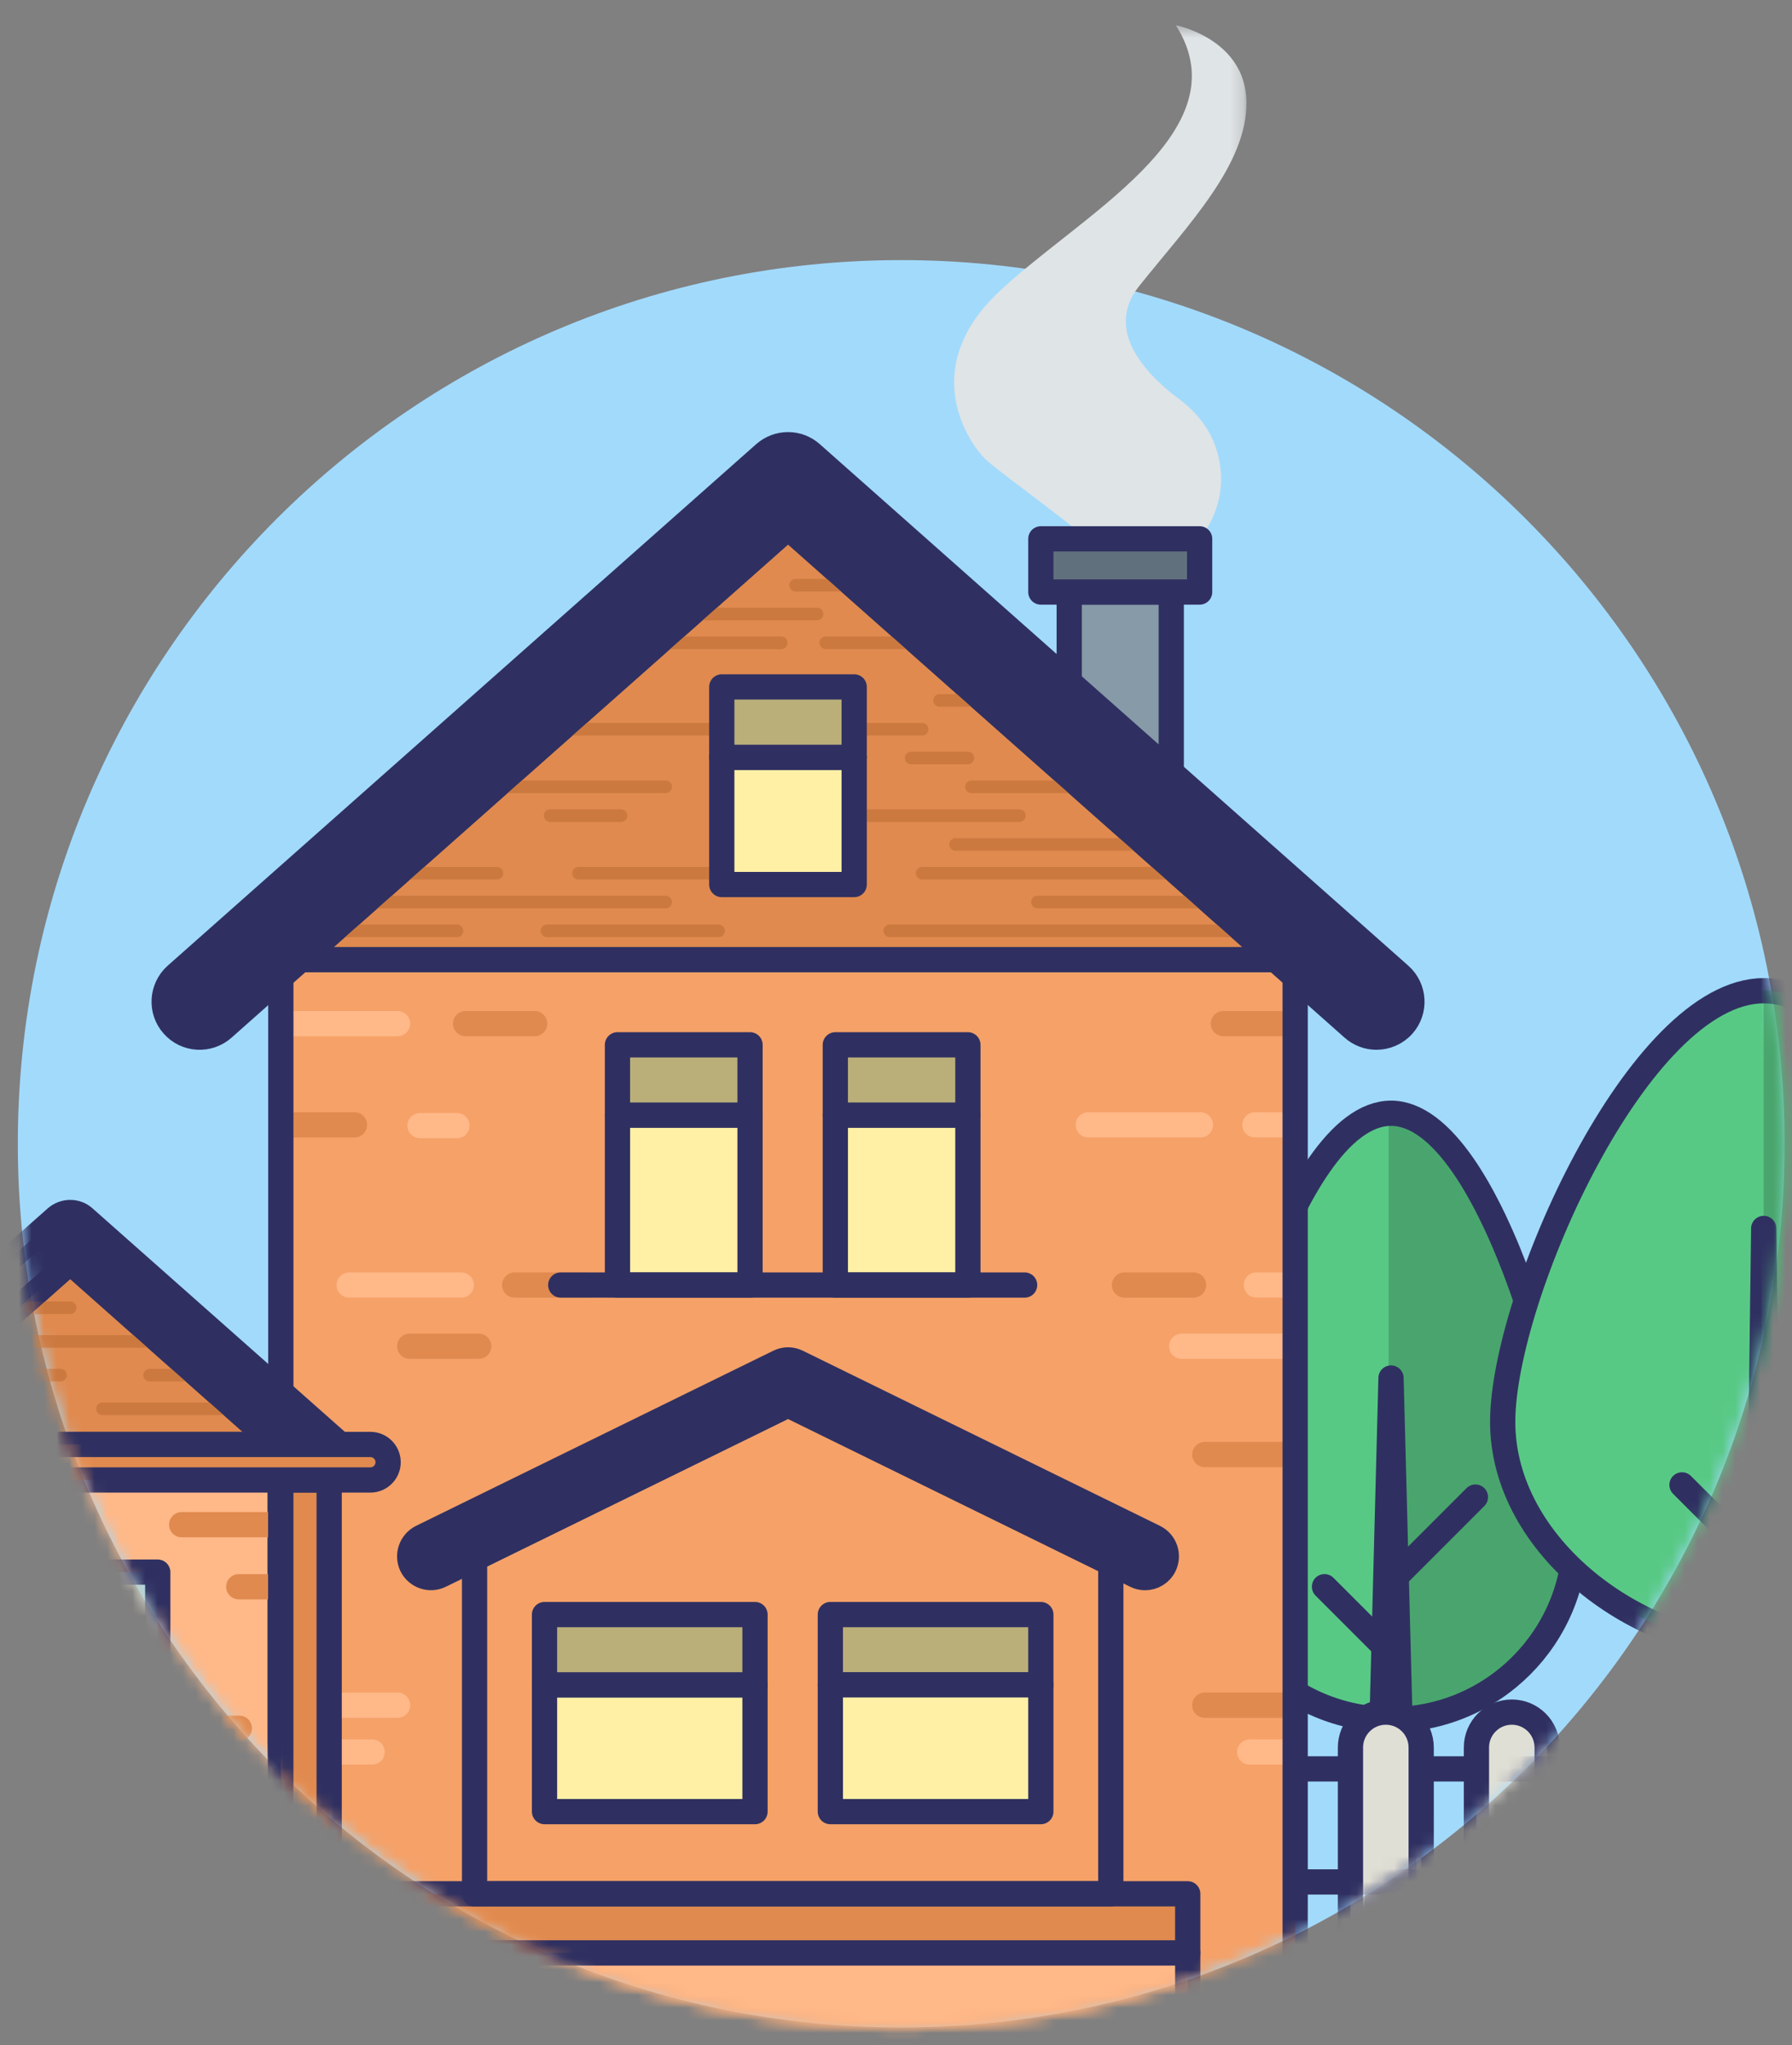 <?xml version="1.0" encoding="UTF-8"?>
<svg width="142px" height="162px" viewBox="0 0 142 162" version="1.1" xmlns="http://www.w3.org/2000/svg" xmlns:xlink="http://www.w3.org/1999/xlink">
    <rect x="0" y="0" width="142" height="162" fill="#808080" stroke="none"/>
    <!-- Generator: Sketch 52.6 (67491) - http://www.bohemiancoding.com/sketch -->
    <title>Custom Preset</title>
    <desc>Created with Sketch.</desc>
    <defs>
        <path d="M0.412,70.076 C0.412,108.736 31.751,140.076 70.412,140.076 C109.072,140.076 140.412,108.736 140.412,70.076 C140.412,31.416 109.072,0.076 70.412,0.076 C31.751,0.076 0.412,31.416 0.412,70.076" id="path-1"></path>
        <path d="M0.631,34.095 C0.631,42.156 7.166,48.69 15.226,48.69 C23.287,48.69 29.822,42.156 29.822,34.095 C29.822,26.034 23.287,0.657 15.226,0.657 C7.166,0.657 0.631,26.034 0.631,34.095 Z" id="path-3"></path>
        <path d="M0.412,70.076 C0.412,108.736 31.751,140.076 70.412,140.076 C109.072,140.076 140.412,108.736 140.412,70.076 C140.412,31.416 109.072,0.076 70.412,0.076 C31.751,0.076 0.412,31.416 0.412,70.076 Z" id="path-5"></path>
        <path d="M0.412,70.076 C0.412,108.736 31.751,140.076 70.412,140.076 C109.072,140.076 140.412,108.736 140.412,70.076 C140.412,31.416 109.072,0.076 70.412,0.076 C31.751,0.076 0.412,31.416 0.412,70.076" id="path-7"></path>
        <path d="M0.412,70.076 C0.412,108.736 31.751,140.076 70.412,140.076 C109.072,140.076 140.412,108.736 140.412,70.076 C140.412,31.416 109.072,0.076 70.412,0.076 C31.751,0.076 0.412,31.416 0.412,70.076" id="path-9"></path>
        <path d="M0.412,70.076 C0.412,108.736 31.751,140.076 70.412,140.076 C109.072,140.076 140.412,108.736 140.412,70.076 C140.412,31.416 109.072,0.076 70.412,0.076 C31.751,0.076 0.412,31.416 0.412,70.076" id="path-11"></path>
        <path d="M0.412,70.076 C0.412,108.736 31.751,140.076 70.412,140.076 C109.072,140.076 140.412,108.736 140.412,70.076 C140.412,31.416 109.072,0.076 70.412,0.076 C31.751,0.076 0.412,31.416 0.412,70.076" id="path-13"></path>
        <path d="M0.075,35.104 C0.075,41.847 5.081,47.72 11.401,50.779 C18.371,39.897 22.412,26.957 22.412,13.076 C22.412,8.951 22.056,4.912 21.371,0.983 C21.166,0.963 20.962,0.953 20.758,0.953 C10.86,0.953 0.075,25.207 0.075,35.104 Z" id="path-15"></path>
        <path d="M0.412,70.076 C0.412,108.736 31.751,140.076 70.412,140.076 C109.072,140.076 140.412,108.736 140.412,70.076 C140.412,31.416 109.072,0.076 70.412,0.076 C31.751,0.076 0.412,31.416 0.412,70.076 Z" id="path-17"></path>
        <path d="M0.412,70.076 C0.412,108.736 31.751,140.076 70.412,140.076 C109.072,140.076 140.412,108.736 140.412,70.076 C140.412,31.416 109.072,0.076 70.412,0.076 C31.751,0.076 0.412,31.416 0.412,70.076" id="path-19"></path>
        <path d="M0.412,70.076 C0.412,108.736 31.751,140.076 70.412,140.076 C109.072,140.076 140.412,108.736 140.412,70.076 C140.412,31.416 109.072,0.076 70.412,0.076 C31.751,0.076 0.412,31.416 0.412,70.076" id="path-21"></path>
        <path d="M0.412,70.076 C0.412,108.736 31.751,140.076 70.412,140.076 C109.072,140.076 140.412,108.736 140.412,70.076 C140.412,31.416 109.072,0.076 70.412,0.076 C31.751,0.076 0.412,31.416 0.412,70.076" id="path-23"></path>
        <path d="M0.412,70.076 C0.412,108.736 31.751,140.076 70.412,140.076 C109.072,140.076 140.412,108.736 140.412,70.076 C140.412,31.416 109.072,0.076 70.412,0.076 C31.751,0.076 0.412,31.416 0.412,70.076" id="path-25"></path>
        <path d="M0.412,70.076 C0.412,108.736 31.751,140.076 70.412,140.076 C109.072,140.076 140.412,108.736 140.412,70.076 C140.412,31.416 109.072,0.076 70.412,0.076 C31.751,0.076 0.412,31.416 0.412,70.076" id="path-27"></path>
        <path d="M0.412,70.076 C0.412,108.736 31.751,140.076 70.412,140.076 C109.072,140.076 140.412,108.736 140.412,70.076 C140.412,31.416 109.072,0.076 70.412,0.076 C31.751,0.076 0.412,31.416 0.412,70.076" id="path-29"></path>
        <path d="M0.412,70.076 C0.412,108.736 31.751,140.076 70.412,140.076 C109.072,140.076 140.412,108.736 140.412,70.076 C140.412,31.416 109.072,0.076 70.412,0.076 C31.751,0.076 0.412,31.416 0.412,70.076" id="path-31"></path>
        <path d="M0.412,70.076 C0.412,108.736 31.751,140.076 70.412,140.076 C109.072,140.076 140.412,108.736 140.412,70.076 C140.412,31.416 109.072,0.076 70.412,0.076 C31.751,0.076 0.412,31.416 0.412,70.076" id="path-33"></path>
        <path d="M0.412,70.076 C0.412,108.736 31.751,140.076 70.412,140.076 C109.072,140.076 140.412,108.736 140.412,70.076 C140.412,31.416 109.072,0.076 70.412,0.076 C31.751,0.076 0.412,31.416 0.412,70.076 Z" id="path-35"></path>
        <path d="M0.412,70.076 C0.412,108.736 31.751,140.076 70.412,140.076 C109.072,140.076 140.412,108.736 140.412,70.076 C140.412,31.416 109.072,0.076 70.412,0.076 C31.751,0.076 0.412,31.416 0.412,70.076" id="path-37"></path>
        <path d="M0.412,70.076 C0.412,108.736 31.751,140.076 70.412,140.076 C109.072,140.076 140.412,108.736 140.412,70.076 C140.412,31.416 109.072,0.076 70.412,0.076 C31.751,0.076 0.412,31.416 0.412,70.076 Z" id="path-39"></path>
        <path d="M0.412,70.076 C0.412,108.736 31.751,140.076 70.412,140.076 C109.072,140.076 140.412,108.736 140.412,70.076 C140.412,31.416 109.072,0.076 70.412,0.076 C31.751,0.076 0.412,31.416 0.412,70.076" id="path-41"></path>
        <path d="M0.412,70.076 C0.412,108.736 31.751,140.076 70.412,140.076 C109.072,140.076 140.412,108.736 140.412,70.076 C140.412,31.416 109.072,0.076 70.412,0.076 C31.751,0.076 0.412,31.416 0.412,70.076 Z" id="path-43"></path>
        <path d="M0.412,70.076 C0.412,108.736 31.751,140.076 70.412,140.076 C109.072,140.076 140.412,108.736 140.412,70.076 C140.412,31.416 109.072,0.076 70.412,0.076 C31.751,0.076 0.412,31.416 0.412,70.076" id="path-45"></path>
        <path d="M0.412,70.076 C0.412,108.736 31.751,140.076 70.412,140.076 C109.072,140.076 140.412,108.736 140.412,70.076 C140.412,31.416 109.072,0.076 70.412,0.076 C31.751,0.076 0.412,31.416 0.412,70.076 Z" id="path-47"></path>
        <path d="M0.412,70.076 C0.412,108.736 31.751,140.076 70.412,140.076 C109.072,140.076 140.412,108.736 140.412,70.076 C140.412,31.416 109.072,0.076 70.412,0.076 C31.751,0.076 0.412,31.416 0.412,70.076 Z" id="path-49"></path>
        <path d="M0.253,0.489 L0.253,64.91 C12.893,77.379 30.254,85.076 49.412,85.076 C60.63,85.076 71.233,82.436 80.631,77.746 L80.631,0.489" id="path-51"></path>
        <path d="M0.253,0.489 L0.253,64.91 C12.893,77.379 30.254,85.076 49.412,85.076 C60.63,85.076 71.233,82.436 80.631,77.746 L80.631,0.489" id="path-53"></path>
        <path d="M0.253,0.489 L0.253,64.91 C12.893,77.379 30.254,85.076 49.412,85.076 C60.63,85.076 71.233,82.436 80.631,77.746 L80.631,0.489" id="path-55"></path>
        <path d="M0.253,0.489 L0.253,64.91 C12.893,77.379 30.254,85.076 49.412,85.076 C60.63,85.076 71.233,82.436 80.631,77.746 L80.631,0.489" id="path-57"></path>
        <path d="M0.253,0.489 L0.253,64.91 C12.893,77.379 30.254,85.076 49.412,85.076 C60.63,85.076 71.233,82.436 80.631,77.746 L80.631,0.489" id="path-59"></path>
        <path d="M0.253,0.489 L0.253,64.91 C12.893,77.379 30.254,85.076 49.412,85.076 C60.63,85.076 71.233,82.436 80.631,77.746 L80.631,0.489" id="path-61"></path>
        <path d="M0.253,0.489 L0.253,64.91 C12.893,77.379 30.254,85.076 49.412,85.076 C60.63,85.076 71.233,82.436 80.631,77.746 L80.631,0.489" id="path-63"></path>
        <path d="M0.253,0.489 L0.253,64.91 C12.893,77.379 30.254,85.076 49.412,85.076 C60.63,85.076 71.233,82.436 80.631,77.746 L80.631,0.489" id="path-65"></path>
        <path d="M0.253,0.489 L0.253,64.91 C12.893,77.379 30.254,85.076 49.412,85.076 C60.63,85.076 71.233,82.436 80.631,77.746 L80.631,0.489" id="path-67"></path>
        <path d="M0.253,0.489 L0.253,64.91 C12.893,77.379 30.254,85.076 49.412,85.076 C60.63,85.076 71.233,82.436 80.631,77.746 L80.631,0.489" id="path-69"></path>
        <path d="M0.253,0.489 L0.253,64.91 C12.893,77.379 30.254,85.076 49.412,85.076 C60.63,85.076 71.233,82.436 80.631,77.746 L80.631,0.489" id="path-71"></path>
        <path d="M0.253,0.489 L0.253,64.91 C12.893,77.379 30.254,85.076 49.412,85.076 C60.63,85.076 71.233,82.436 80.631,77.746 L80.631,0.489" id="path-73"></path>
        <path d="M0.253,0.489 L0.253,64.91 C12.893,77.379 30.254,85.076 49.412,85.076 C60.63,85.076 71.233,82.436 80.631,77.746 L80.631,0.489" id="path-75"></path>
        <path d="M0.253,0.489 L0.253,64.91 C12.893,77.379 30.254,85.076 49.412,85.076 C60.63,85.076 71.233,82.436 80.631,77.746 L80.631,0.489" id="path-77"></path>
        <path d="M0.253,0.489 L0.253,64.91 C12.893,77.379 30.254,85.076 49.412,85.076 C60.63,85.076 71.233,82.436 80.631,77.746 L80.631,0.489" id="path-79"></path>
        <path d="M0.253,0.489 L0.253,64.91 C12.893,77.379 30.254,85.076 49.412,85.076 C60.63,85.076 71.233,82.436 80.631,77.746 L80.631,0.489" id="path-81"></path>
        <path d="M0.253,0.489 L0.253,64.91 C12.893,77.379 30.254,85.076 49.412,85.076 C60.63,85.076 71.233,82.436 80.631,77.746 L80.631,0.489" id="path-83"></path>
        <path d="M0.253,0.489 L0.253,64.91 C12.893,77.379 30.254,85.076 49.412,85.076 C60.63,85.076 71.233,82.436 80.631,77.746 L80.631,0.489" id="path-85"></path>
        <path d="M0.412,70.076 C0.412,108.736 31.751,140.076 70.412,140.076 C109.072,140.076 140.412,108.736 140.412,70.076 C140.412,31.416 109.072,0.076 70.412,0.076 C31.751,0.076 0.412,31.416 0.412,70.076 Z" id="path-87"></path>
        <polygon id="path-89" points="0.447 0.472 22.77 0.472 22.77 25.172 0.447 25.172"></polygon>
    </defs>
    <g id="Custom-Preset" stroke="none" stroke-width="1" fill="none" fill-rule="evenodd">
        <g id="Group-18" transform="translate(1, 1)">
            <g id="Page-1">
                <path d="M140.412,89.604 C140.412,128.264 109.072,159.604 70.412,159.604 C31.752,159.604 0.412,128.264 0.412,89.604 C0.412,50.944 31.752,19.604 70.412,19.604 C109.072,19.604 140.412,50.944 140.412,89.604" id="Fill-1" fill="#A2DAFC"></path>
                <g id="Group-5" transform="translate(0, 19.528)">
                    <mask id="mask-2" fill="white">
                        <use xlink:href="#path-1"></use>
                    </mask>
                    <g id="Clip-4"></g>
                    <path d="M123.822,101.095 C123.822,109.156 117.287,115.691 109.226,115.691 C101.166,115.691 94.631,109.156 94.631,101.095 C94.631,93.034 101.166,67.658 109.226,67.658 C117.287,67.658 123.822,93.034 123.822,101.095" id="Fill-3" fill="#58C985" mask="url(#mask-2)"></path>
                </g>
                <g id="Group-8" transform="translate(94, 86.528)">
                    <mask id="mask-4" fill="white">
                        <use xlink:href="#path-3"></use>
                    </mask>
                    <g id="Clip-7"></g>
                    <polygon id="Fill-6" fill="#49A56D" mask="url(#mask-4)" points="15.038 52.858 37.324 52.858 37.324 -3.511 15.038 -3.511"></polygon>
                </g>
                <g id="Group-24" transform="translate(0, 19.528)">
                    <g id="Group-11">
                        <mask id="mask-6" fill="white">
                            <use xlink:href="#path-5"></use>
                        </mask>
                        <g id="Clip-10"></g>
                        <path d="M123.822,101.095 C123.822,109.156 117.287,115.691 109.226,115.691 C101.166,115.691 94.631,109.156 94.631,101.095 C94.631,93.034 101.166,67.658 109.226,67.658 C117.287,67.658 123.822,93.034 123.822,101.095 Z" id="Stroke-9" stroke="#2F3061" stroke-width="2" stroke-linecap="round" stroke-linejoin="round" mask="url(#mask-6)"></path>
                    </g>
                    <g id="Group-14">
                        <mask id="mask-8" fill="white">
                            <use xlink:href="#path-7"></use>
                        </mask>
                        <g id="Clip-13"></g>
                        <path d="M109.226,110.434 L103.954,105.161" id="Stroke-12" stroke="#2F3061" stroke-width="2" stroke-linecap="round" stroke-linejoin="round" mask="url(#mask-8)"></path>
                    </g>
                    <g id="Group-17">
                        <mask id="mask-10" fill="white">
                            <use xlink:href="#path-9"></use>
                        </mask>
                        <g id="Clip-16"></g>
                        <path d="M109.226,104.751 L115.914,98.063" id="Stroke-15" stroke="#2F3061" stroke-width="2" stroke-linecap="round" stroke-linejoin="round" mask="url(#mask-10)"></path>
                    </g>
                    <g id="Group-20">
                        <mask id="mask-12" fill="white">
                            <use xlink:href="#path-11"></use>
                        </mask>
                        <g id="Clip-19"></g>
                        <path d="M110.226,88.606 L111.582,140.425 C111.617,141.726 110.589,142.808 109.288,142.842 C107.987,142.877 106.905,141.849 106.871,140.548 C106.87,140.51 106.87,140.463 106.871,140.425 L108.226,88.606 C108.241,88.054 108.701,87.618 109.252,87.632 C109.787,87.646 110.211,88.079 110.226,88.606" id="Fill-18" fill="#2F3061" mask="url(#mask-12)"></path>
                    </g>
                    <g id="Group-23">
                        <mask id="mask-14" fill="white">
                            <use xlink:href="#path-13"></use>
                        </mask>
                        <g id="Clip-22"></g>
                        <path d="M159.441,92.104 C159.441,102.001 148.656,110.025 138.757,110.025 C128.86,110.025 118.075,102.001 118.075,92.104 C118.075,82.207 128.86,57.953 138.757,57.953 C148.656,57.953 159.441,82.207 159.441,92.104" id="Fill-21" fill="#58C985" mask="url(#mask-14)"></path>
                    </g>
                </g>
                <g id="Group-27" transform="translate(118, 76.528)">
                    <mask id="mask-16" fill="white">
                        <use xlink:href="#path-15"></use>
                    </mask>
                    <g id="Clip-26"></g>
                    <polygon id="Fill-25" fill="#49A56D" mask="url(#mask-16)" points="20.758 59.032 48.121 59.032 48.121 -10.18 20.758 -10.18"></polygon>
                </g>
                <g id="Group-84" transform="translate(0, 19.528)">
                    <g id="Group-30">
                        <mask id="mask-18" fill="white">
                            <use xlink:href="#path-17"></use>
                        </mask>
                        <g id="Clip-29"></g>
                        <path d="M159.441,92.104 C159.441,102.001 148.656,110.025 138.757,110.025 C128.86,110.025 118.075,102.001 118.075,92.104 C118.075,82.207 128.86,57.953 138.757,57.953 C148.656,57.953 159.441,82.207 159.441,92.104 Z" id="Stroke-28" stroke="#2F3061" stroke-width="2" stroke-linecap="round" stroke-linejoin="round" mask="url(#mask-18)"></path>
                    </g>
                    <g id="Group-33">
                        <mask id="mask-20" fill="white">
                            <use xlink:href="#path-19"></use>
                        </mask>
                        <g id="Clip-32"></g>
                        <path d="M138.758,103.571 L132.284,97.097" id="Stroke-31" stroke="#2F3061" stroke-width="2" stroke-linecap="round" stroke-linejoin="round" mask="url(#mask-20)"></path>
                    </g>
                    <g id="Group-36">
                        <mask id="mask-22" fill="white">
                            <use xlink:href="#path-21"></use>
                        </mask>
                        <g id="Clip-35"></g>
                        <path d="M138.758,96.594 L146.971,88.381" id="Stroke-34" stroke="#2F3061" stroke-width="2" stroke-linecap="round" stroke-linejoin="round" mask="url(#mask-22)"></path>
                    </g>
                    <g id="Group-39">
                        <mask id="mask-24" fill="white">
                            <use xlink:href="#path-23"></use>
                        </mask>
                        <g id="Clip-38"></g>
                        <path d="M139.759,76.77 L140.602,140.395 C140.615,141.415 139.801,142.25 138.783,142.263 C137.765,142.278 136.929,141.463 136.915,140.445 L136.915,140.395 L137.759,76.77 C137.766,76.219 138.22,75.776 138.772,75.784 C139.315,75.791 139.751,76.231 139.759,76.77" id="Fill-37" fill="#2F3061" mask="url(#mask-24)"></path>
                    </g>
                    <g id="Group-42">
                        <mask id="mask-26" fill="white">
                            <use xlink:href="#path-25"></use>
                        </mask>
                        <g id="Clip-41"></g>
                        <path d="M86.314,27.736 C86.314,27.736 88.445,26.049 87.203,24.184 C85.96,22.32 78.501,17.185 77.079,15.837 C75.952,14.768 71.662,8.911 77.967,2.784 C84.272,-3.343 97.592,-10.003 92.174,-18.528 C92.174,-18.528 97.68,-17.462 97.769,-12.49 C97.858,-7.517 93.151,-2.722 89.245,2.162 C86.309,5.831 90.29,9.5 92.453,11.099 C93.818,12.108 94.901,13.482 95.403,15.105 C96.394,18.315 95.916,23.407 86.314,27.736" id="Fill-40" fill="#DFE4E6" mask="url(#mask-26)"></path>
                    </g>
                    <g id="Group-45">
                        <mask id="mask-28" fill="white">
                            <use xlink:href="#path-27"></use>
                        </mask>
                        <g id="Clip-44"></g>
                        <path d="M101.635,119.594 L161.523,119.594" id="Stroke-43" stroke="#2F3061" stroke-width="2" stroke-linecap="round" stroke-linejoin="round" mask="url(#mask-28)"></path>
                    </g>
                    <g id="Group-48">
                        <mask id="mask-30" fill="white">
                            <use xlink:href="#path-29"></use>
                        </mask>
                        <g id="Clip-47"></g>
                        <path d="M101.635,128.548 L161.523,128.548" id="Stroke-46" stroke="#2F3061" stroke-width="2" stroke-linecap="round" stroke-linejoin="round" mask="url(#mask-30)"></path>
                    </g>
                    <g id="Group-51">
                        <mask id="mask-32" fill="white">
                            <use xlink:href="#path-31"></use>
                        </mask>
                        <g id="Clip-50"></g>
                        <path d="M101.635,137.501 L161.523,137.501" id="Stroke-49" stroke="#2F3061" stroke-width="2" stroke-linecap="round" stroke-linejoin="round" mask="url(#mask-32)"></path>
                    </g>
                    <g id="Group-54">
                        <mask id="mask-34" fill="white">
                            <use xlink:href="#path-33"></use>
                        </mask>
                        <g id="Clip-53"></g>
                        <path d="M108.814,115.096 C107.266,115.096 106.012,116.35 106.012,117.898 L106.012,142 L111.616,142 L111.616,117.898 C111.616,116.35 110.362,115.096 108.814,115.096" id="Fill-52" fill="#E0DFD5" mask="url(#mask-34)"></path>
                    </g>
                    <g id="Group-57">
                        <mask id="mask-36" fill="white">
                            <use xlink:href="#path-35"></use>
                        </mask>
                        <g id="Clip-56"></g>
                        <path d="M108.814,115.096 C107.266,115.096 106.012,116.35 106.012,117.898 L106.012,142 L111.616,142 L111.616,117.898 C111.616,116.35 110.362,115.096 108.814,115.096 Z" id="Stroke-55" stroke="#2F3061" stroke-width="2" stroke-linecap="round" stroke-linejoin="round" mask="url(#mask-36)"></path>
                    </g>
                    <g id="Group-60">
                        <mask id="mask-38" fill="white">
                            <use xlink:href="#path-37"></use>
                        </mask>
                        <g id="Clip-59"></g>
                        <path d="M118.796,115.096 C117.248,115.096 115.994,116.35 115.994,117.898 L115.994,142 L121.598,142 L121.598,117.898 C121.598,116.35 120.343,115.096 118.796,115.096" id="Fill-58" fill="#E0DFD5" mask="url(#mask-38)"></path>
                    </g>
                    <g id="Group-63">
                        <mask id="mask-40" fill="white">
                            <use xlink:href="#path-39"></use>
                        </mask>
                        <g id="Clip-62"></g>
                        <path d="M118.796,115.096 C117.248,115.096 115.994,116.35 115.994,117.898 L115.994,142 L121.598,142 L121.598,117.898 C121.598,116.35 120.343,115.096 118.796,115.096 Z" id="Stroke-61" stroke="#2F3061" stroke-width="2" stroke-linecap="round" stroke-linejoin="round" mask="url(#mask-40)"></path>
                    </g>
                    <g id="Group-66">
                        <mask id="mask-42" fill="white">
                            <use xlink:href="#path-41"></use>
                        </mask>
                        <g id="Clip-65"></g>
                        <path d="M128.777,115.096 C127.229,115.096 125.974,116.35 125.974,117.898 L125.974,142 L131.579,142 L131.579,117.898 C131.579,116.35 130.324,115.096 128.777,115.096" id="Fill-64" fill="#E0DFD5" mask="url(#mask-42)"></path>
                    </g>
                    <g id="Group-69">
                        <mask id="mask-44" fill="white">
                            <use xlink:href="#path-43"></use>
                        </mask>
                        <g id="Clip-68"></g>
                        <path d="M128.777,115.096 C127.229,115.096 125.974,116.35 125.974,117.898 L125.974,142 L131.579,142 L131.579,117.898 C131.579,116.35 130.324,115.096 128.777,115.096 Z" id="Stroke-67" stroke="#2F3061" stroke-width="2" stroke-linecap="round" stroke-linejoin="round" mask="url(#mask-44)"></path>
                    </g>
                    <g id="Group-72">
                        <mask id="mask-46" fill="white">
                            <use xlink:href="#path-45"></use>
                        </mask>
                        <g id="Clip-71"></g>
                        <path d="M138.758,115.096 C137.211,115.096 135.956,116.35 135.956,117.898 L135.956,142 L141.561,142 L141.561,117.898 C141.561,116.35 140.306,115.096 138.758,115.096" id="Fill-70" fill="#E0DFD5" mask="url(#mask-46)"></path>
                    </g>
                    <g id="Group-75">
                        <mask id="mask-48" fill="white">
                            <use xlink:href="#path-47"></use>
                        </mask>
                        <g id="Clip-74"></g>
                        <path d="M138.758,115.096 C137.211,115.096 135.956,116.35 135.956,117.898 L135.956,142 L141.561,142 L141.561,117.898 C141.561,116.35 140.306,115.096 138.758,115.096 Z" id="Stroke-73" stroke="#2F3061" stroke-width="2" stroke-linecap="round" stroke-linejoin="round" mask="url(#mask-48)"></path>
                    </g>
                    <mask id="mask-50" fill="white">
                        <use xlink:href="#path-49"></use>
                    </mask>
                    <g id="Clip-77"></g>
                    <polygon id="Fill-76" fill="#FFB888" mask="url(#mask-50)" points="-12.07 141.996 21.197 141.996 21.197 93.895 -12.07 93.895"></polygon>
                    <polygon id="Stroke-78" stroke="#2F3061" stroke-width="2" stroke-linecap="round" stroke-linejoin="round" mask="url(#mask-50)" points="-12.07 141.996 21.197 141.996 21.197 93.895 -12.07 93.895"></polygon>
                    <path d="M17.921,105.166 L21.099,105.166" id="Stroke-79" stroke="#E08A4F" stroke-width="2" stroke-linecap="round" mask="url(#mask-50)"></path>
                    <path d="M17.921,132.009 L21.099,132.009" id="Stroke-80" stroke="#E08A4F" stroke-width="2" stroke-linecap="round" mask="url(#mask-50)"></path>
                    <path d="M14.786,116.376 L17.965,116.376" id="Stroke-81" stroke="#E08A4F" stroke-width="2" stroke-linecap="round" mask="url(#mask-50)"></path>
                    <path d="M13.396,100.249 L21.252,100.249" id="Stroke-82" stroke="#E08A4F" stroke-width="2" stroke-linecap="round" mask="url(#mask-50)"></path>
                    <polygon id="Fill-83" fill="#F5A168" mask="url(#mask-50)" points="21.253 141.996 101.631 141.996 101.631 55.489 21.253 55.489"></polygon>
                </g>
                <g id="Group-139" transform="translate(21, 74.528)">
                    <g id="Group-87">
                        <mask id="mask-52" fill="white">
                            <use xlink:href="#path-51"></use>
                        </mask>
                        <g id="Clip-86"></g>
                        <path d="M0.618,5.559 L9.507,5.559" id="Stroke-85" stroke="#FFB888" stroke-width="2" stroke-linecap="round" stroke-linejoin="round" mask="url(#mask-52)"></path>
                    </g>
                    <g id="Group-90">
                        <mask id="mask-54" fill="white">
                            <use xlink:href="#path-53"></use>
                        </mask>
                        <g id="Clip-89"></g>
                        <path d="M5.667,26.266 L14.556,26.266" id="Stroke-88" stroke="#FFB888" stroke-width="2" stroke-linecap="round" stroke-linejoin="round" mask="url(#mask-54)"></path>
                    </g>
                    <g id="Group-93">
                        <mask id="mask-56" fill="white">
                            <use xlink:href="#path-55"></use>
                        </mask>
                        <g id="Clip-92"></g>
                        <path d="M64.235,13.576 L73.124,13.576" id="Stroke-91" stroke="#FFB888" stroke-width="2" stroke-linecap="round" stroke-linejoin="round" mask="url(#mask-56)"></path>
                    </g>
                    <g id="Group-96">
                        <mask id="mask-58" fill="white">
                            <use xlink:href="#path-57"></use>
                        </mask>
                        <g id="Clip-95"></g>
                        <path d="M71.634,31.114 L80.523,31.114" id="Stroke-94" stroke="#FFB888" stroke-width="2" stroke-linecap="round" stroke-linejoin="round" mask="url(#mask-58)"></path>
                    </g>
                    <g id="Group-99">
                        <mask id="mask-60" fill="white">
                            <use xlink:href="#path-59"></use>
                        </mask>
                        <g id="Clip-98"></g>
                        <path d="M0.618,59.549 L9.507,59.549" id="Stroke-97" stroke="#FFB888" stroke-width="2" stroke-linecap="round" stroke-linejoin="round" mask="url(#mask-60)"></path>
                    </g>
                    <g id="Group-102">
                        <mask id="mask-62" fill="white">
                            <use xlink:href="#path-61"></use>
                        </mask>
                        <g id="Clip-101"></g>
                        <path d="M0.618,63.258 L7.488,63.258" id="Stroke-100" stroke="#FFB888" stroke-width="2" stroke-linecap="round" stroke-linejoin="round" mask="url(#mask-62)"></path>
                    </g>
                    <g id="Group-105">
                        <mask id="mask-64" fill="white">
                            <use xlink:href="#path-63"></use>
                        </mask>
                        <g id="Clip-104"></g>
                        <path d="M77.028,63.258 L80.631,63.258" id="Stroke-103" stroke="#FFB888" stroke-width="2" stroke-linecap="round" stroke-linejoin="round" mask="url(#mask-64)"></path>
                    </g>
                    <g id="Group-108">
                        <mask id="mask-66" fill="white">
                            <use xlink:href="#path-65"></use>
                        </mask>
                        <g id="Clip-107"></g>
                        <path d="M77.437,13.576 L80.63,13.576" id="Stroke-106" stroke="#FFB888" stroke-width="2" stroke-linecap="round" stroke-linejoin="round" mask="url(#mask-66)"></path>
                    </g>
                    <g id="Group-111">
                        <mask id="mask-68" fill="white">
                            <use xlink:href="#path-67"></use>
                        </mask>
                        <g id="Clip-110"></g>
                        <path d="M77.555,26.265 L80.748,26.265" id="Stroke-109" stroke="#FFB888" stroke-width="2" stroke-linecap="round" stroke-linejoin="round" mask="url(#mask-68)"></path>
                    </g>
                    <g id="Group-114">
                        <mask id="mask-70" fill="white">
                            <use xlink:href="#path-69"></use>
                        </mask>
                        <g id="Clip-113"></g>
                        <path d="M0.618,13.576 L6.088,13.576" id="Stroke-112" stroke="#E08A4F" stroke-width="2" stroke-linecap="round" mask="url(#mask-70)"></path>
                    </g>
                    <g id="Group-117">
                        <mask id="mask-72" fill="white">
                            <use xlink:href="#path-71"></use>
                        </mask>
                        <g id="Clip-116"></g>
                        <path d="M73.467,39.694 L80.631,39.694" id="Stroke-115" stroke="#E08A4F" stroke-width="2" stroke-linecap="round" mask="url(#mask-72)"></path>
                    </g>
                    <g id="Group-120">
                        <mask id="mask-74" fill="white">
                            <use xlink:href="#path-73"></use>
                        </mask>
                        <g id="Clip-119"></g>
                        <path d="M73.467,59.549 L80.631,59.549" id="Stroke-118" stroke="#E08A4F" stroke-width="2" stroke-linecap="round" mask="url(#mask-74)"></path>
                    </g>
                    <g id="Group-123">
                        <mask id="mask-76" fill="white">
                            <use xlink:href="#path-75"></use>
                        </mask>
                        <g id="Clip-122"></g>
                        <path d="M18.786,26.266 L24.256,26.266" id="Stroke-121" stroke="#E08A4F" stroke-width="2" stroke-linecap="round" mask="url(#mask-76)"></path>
                    </g>
                    <g id="Group-126">
                        <mask id="mask-78" fill="white">
                            <use xlink:href="#path-77"></use>
                        </mask>
                        <g id="Clip-125"></g>
                        <path d="M10.465,31.114 L15.934,31.114" id="Stroke-124" stroke="#E08A4F" stroke-width="2" stroke-linecap="round" mask="url(#mask-78)"></path>
                    </g>
                    <g id="Group-129">
                        <mask id="mask-80" fill="white">
                            <use xlink:href="#path-79"></use>
                        </mask>
                        <g id="Clip-128"></g>
                        <path d="M67.107,26.265 L72.577,26.265" id="Stroke-127" stroke="#E08A4F" stroke-width="2" stroke-linecap="round" mask="url(#mask-80)"></path>
                    </g>
                    <g id="Group-132">
                        <mask id="mask-82" fill="white">
                            <use xlink:href="#path-81"></use>
                        </mask>
                        <g id="Clip-131"></g>
                        <path d="M14.897,5.559 L20.367,5.559" id="Stroke-130" stroke="#E08A4F" stroke-width="2" stroke-linecap="round" mask="url(#mask-82)"></path>
                    </g>
                    <g id="Group-135">
                        <mask id="mask-84" fill="white">
                            <use xlink:href="#path-83"></use>
                        </mask>
                        <g id="Clip-134"></g>
                        <path d="M74.942,5.559 L80.411,5.559" id="Stroke-133" stroke="#E08A4F" stroke-width="2" stroke-linecap="round" mask="url(#mask-84)"></path>
                    </g>
                    <g id="Group-138">
                        <mask id="mask-86" fill="white">
                            <use xlink:href="#path-85"></use>
                        </mask>
                        <g id="Clip-137"></g>
                        <path d="M11.279,13.64 L14.213,13.64" id="Stroke-136" stroke="#FFB888" stroke-width="2" stroke-linecap="round" stroke-linejoin="round" mask="url(#mask-86)"></path>
                    </g>
                </g>
                <g id="Group-222" transform="translate(0, 19.528)">
                    <mask id="mask-88" fill="white">
                        <use xlink:href="#path-87"></use>
                    </mask>
                    <g id="Clip-141"></g>
                    <polygon id="Stroke-140" stroke="#2F3061" stroke-width="2" stroke-linecap="round" stroke-linejoin="round" mask="url(#mask-88)" points="21.253 141.996 101.631 141.996 101.631 55.489 21.253 55.489"></polygon>
                    <polygon id="Fill-142" fill="#E08A4F" mask="url(#mask-88)" points="100.079 55.489 22.816 55.489 61.447 21.267"></polygon>
                    <polygon id="Stroke-143" stroke="#2F3061" stroke-width="2" stroke-linecap="round" stroke-linejoin="round" mask="url(#mask-88)" points="100.079 55.489 22.816 55.489 61.447 21.267"></polygon>
                    <path d="M66.139,25.83 L62.042,25.83" id="Stroke-144" stroke="#CC7940" stroke-linecap="round" stroke-linejoin="round" mask="url(#mask-88)"></path>
                    <path d="M63.741,28.111 L45.24,28.111" id="Stroke-145" stroke="#CC7940" stroke-linecap="round" stroke-linejoin="round" mask="url(#mask-88)"></path>
                    <path d="M60.905,30.393 L42.593,30.393" id="Stroke-146" stroke="#CC7940" stroke-linecap="round" stroke-linejoin="round" mask="url(#mask-88)"></path>
                    <path d="M71.201,30.393 L64.431,30.393" id="Stroke-147" stroke="#CC7940" stroke-linecap="round" stroke-linejoin="round" mask="url(#mask-88)"></path>
                    <path d="M75.98,34.956 L73.448,34.956" id="Stroke-148" stroke="#CC7940" stroke-linecap="round" stroke-linejoin="round" mask="url(#mask-88)"></path>
                    <path d="M55.942,37.237 L34.939,37.237" id="Stroke-149" stroke="#CC7940" stroke-linecap="round" stroke-linejoin="round" mask="url(#mask-88)"></path>
                    <path d="M72.076,37.237 L66.927,37.237" id="Stroke-150" stroke="#CC7940" stroke-linecap="round" stroke-linejoin="round" mask="url(#mask-88)"></path>
                    <path d="M75.696,39.519 L71.201,39.519" id="Stroke-151" stroke="#CC7940" stroke-linecap="round" stroke-linejoin="round" mask="url(#mask-88)"></path>
                    <path d="M51.752,41.8 L29.449,41.8" id="Stroke-152" stroke="#CC7940" stroke-linecap="round" stroke-linejoin="round" mask="url(#mask-88)"></path>
                    <path d="M83.726,41.8 L75.98,41.8" id="Stroke-153" stroke="#CC7940" stroke-linecap="round" stroke-linejoin="round" mask="url(#mask-88)"></path>
                    <path d="M48.216,44.082 L42.593,44.082" id="Stroke-154" stroke="#CC7940" stroke-linecap="round" stroke-linejoin="round" mask="url(#mask-88)"></path>
                    <path d="M79.776,44.082 L66.926,44.082" id="Stroke-155" stroke="#CC7940" stroke-linecap="round" stroke-linejoin="round" mask="url(#mask-88)"></path>
                    <path d="M88.844,46.363 L74.715,46.363" id="Stroke-156" stroke="#CC7940" stroke-linecap="round" stroke-linejoin="round" mask="url(#mask-88)"></path>
                    <path d="M38.376,48.645 L21.506,48.645" id="Stroke-157" stroke="#CC7940" stroke-linecap="round" stroke-linejoin="round" mask="url(#mask-88)"></path>
                    <path d="M55.942,48.645 L44.841,48.645" id="Stroke-158" stroke="#CC7940" stroke-linecap="round" stroke-linejoin="round" mask="url(#mask-88)"></path>
                    <path d="M91.812,48.645 L72.076,48.645" id="Stroke-159" stroke="#CC7940" stroke-linecap="round" stroke-linejoin="round" mask="url(#mask-88)"></path>
                    <path d="M51.752,50.926 L19.468,50.926" id="Stroke-160" stroke="#CC7940" stroke-linecap="round" stroke-linejoin="round" mask="url(#mask-88)"></path>
                    <path d="M94.928,50.926 L81.209,50.926" id="Stroke-161" stroke="#CC7940" stroke-linecap="round" stroke-linejoin="round" mask="url(#mask-88)"></path>
                    <path d="M35.213,53.208 L16.912,53.208" id="Stroke-162" stroke="#CC7940" stroke-linecap="round" stroke-linejoin="round" mask="url(#mask-88)"></path>
                    <path d="M55.942,53.208 L42.339,53.208" id="Stroke-163" stroke="#CC7940" stroke-linecap="round" stroke-linejoin="round" mask="url(#mask-88)"></path>
                    <path d="M97.067,53.208 L69.501,53.208" id="Stroke-164" stroke="#CC7940" stroke-linecap="round" stroke-linejoin="round" mask="url(#mask-88)"></path>
                    <polygon id="Fill-165" fill="#FFB888" mask="url(#mask-88)" points="29.777 141.996 93.117 141.996 93.117 134.168 29.777 134.168"></polygon>
                    <polygon id="Stroke-166" stroke="#2F3061" stroke-width="2" stroke-linecap="round" stroke-linejoin="round" mask="url(#mask-88)" points="29.777 141.996 93.117 141.996 93.117 134.168 29.777 134.168"></polygon>
                    <polygon id="Fill-167" fill="#E08A4F" mask="url(#mask-88)" points="29.777 134.168 93.117 134.168 93.117 129.49 29.777 129.49"></polygon>
                    <polygon id="Stroke-168" stroke="#2F3061" stroke-width="2" stroke-linecap="round" stroke-linejoin="round" mask="url(#mask-88)" points="29.777 134.168 93.117 134.168 93.117 129.49 29.777 129.49"></polygon>
                    <polygon id="Fill-169" fill="#BAAF79" mask="url(#mask-88)" points="64.798 112.936 81.477 112.936 81.477 107.369 64.798 107.369"></polygon>
                    <polygon id="Stroke-170" stroke="#2F3061" stroke-width="2" stroke-linecap="round" stroke-linejoin="round" mask="url(#mask-88)" points="64.798 112.936 81.477 112.936 81.477 107.369 64.798 107.369"></polygon>
                    <polygon id="Fill-171" fill="#FFF0A5" mask="url(#mask-88)" points="64.798 122.978 81.477 122.978 81.477 112.935 64.798 112.935"></polygon>
                    <polygon id="Stroke-172" stroke="#2F3061" stroke-width="2" stroke-linecap="round" stroke-linejoin="round" mask="url(#mask-88)" points="64.798 122.978 81.477 122.978 81.477 112.935 64.798 112.935"></polygon>
                    <polygon id="Fill-173" fill="#FFF0A5" mask="url(#mask-88)" points="42.148 122.978 58.827 122.978 58.827 112.935 42.148 112.935"></polygon>
                    <polygon id="Stroke-174" stroke="#2F3061" stroke-width="2" stroke-linecap="round" stroke-linejoin="round" mask="url(#mask-88)" points="42.148 122.978 58.827 122.978 58.827 112.935 42.148 112.935"></polygon>
                    <polygon id="Fill-175" fill="#BAAF79" mask="url(#mask-88)" points="42.148 112.936 58.827 112.936 58.827 107.369 42.148 107.369"></polygon>
                    <polygon id="Stroke-176" stroke="#2F3061" stroke-width="2" stroke-linecap="round" stroke-linejoin="round" mask="url(#mask-88)" points="42.148 112.936 58.827 112.936 58.827 107.369 42.148 107.369"></polygon>
                    <polygon id="Fill-177" fill="#BAAF79" mask="url(#mask-88)" points="47.929 67.815 58.433 67.815 58.433 62.237 47.929 62.237"></polygon>
                    <polygon id="Stroke-178" stroke="#2F3061" stroke-width="2" stroke-linecap="round" stroke-linejoin="round" mask="url(#mask-88)" points="47.929 67.815 58.433 67.815 58.433 62.237 47.929 62.237"></polygon>
                    <polygon id="Fill-179" fill="#FFF0A5" mask="url(#mask-88)" points="47.929 81.266 58.433 81.266 58.433 67.815 47.929 67.815"></polygon>
                    <polygon id="Stroke-180" stroke="#2F3061" stroke-width="2" stroke-linecap="round" stroke-linejoin="round" mask="url(#mask-88)" points="47.929 81.266 58.433 81.266 58.433 67.815 47.929 67.815"></polygon>
                    <polygon id="Fill-181" fill="#BAAF79" mask="url(#mask-88)" points="65.192 67.815 75.696 67.815 75.696 62.237 65.192 62.237"></polygon>
                    <polygon id="Stroke-182" stroke="#2F3061" stroke-width="2" stroke-linecap="round" stroke-linejoin="round" mask="url(#mask-88)" points="65.192 67.815 75.696 67.815 75.696 62.237 65.192 62.237"></polygon>
                    <polygon id="Fill-183" fill="#FFF0A5" mask="url(#mask-88)" points="65.192 81.266 75.696 81.266 75.696 67.815 65.192 67.815"></polygon>
                    <polygon id="Stroke-184" stroke="#2F3061" stroke-width="2" stroke-linecap="round" stroke-linejoin="round" mask="url(#mask-88)" points="65.192 81.266 75.696 81.266 75.696 67.815 65.192 67.815"></polygon>
                    <path d="M43.434,81.265 L80.192,81.265" id="Stroke-185" stroke="#2F3061" stroke-width="2" stroke-linecap="round" stroke-linejoin="round" mask="url(#mask-88)"></path>
                    <polygon id="Fill-186" fill="#A5D9E4" mask="url(#mask-88)" points="-2.375 130.256 11.5 130.256 11.5 104.009 -2.375 104.009"></polygon>
                    <polygon id="Stroke-187" stroke="#2F3061" stroke-width="2" stroke-linecap="round" stroke-linejoin="round" mask="url(#mask-88)" points="-2.375 130.256 11.5 130.256 11.5 104.009 -2.375 104.009"></polygon>
                    <path d="M2.804,114.549 L1.216,114.549 C0.67,114.549 0.228,114.106 0.228,113.56 L0.228,107.647 C0.228,107.101 0.67,106.659 1.216,106.659 L2.804,106.659 C3.35,106.659 3.793,107.101 3.793,107.647 L3.793,113.56 C3.793,114.106 3.35,114.549 2.804,114.549" id="Fill-188" fill="#52A8AF" mask="url(#mask-88)"></path>
                    <path d="M7.909,114.549 L6.321,114.549 C5.775,114.549 5.333,114.106 5.333,113.56 L5.333,107.647 C5.333,107.101 5.775,106.659 6.321,106.659 L7.909,106.659 C8.455,106.659 8.897,107.101 8.897,107.647 L8.897,113.56 C8.897,114.106 8.455,114.549 7.909,114.549" id="Fill-189" fill="#52A8AF" mask="url(#mask-88)"></path>
                    <path d="M2.804,127.552 L1.216,127.552 C0.67,127.552 0.228,127.11 0.228,126.564 L0.228,120.651 C0.228,120.105 0.67,119.662 1.216,119.662 L2.804,119.662 C3.35,119.662 3.793,120.105 3.793,120.651 L3.793,126.564 C3.793,127.11 3.35,127.552 2.804,127.552" id="Fill-190" fill="#52A8AF" mask="url(#mask-88)"></path>
                    <path d="M7.909,127.552 L6.321,127.552 C5.775,127.552 5.333,127.11 5.333,126.564 L5.333,120.651 C5.333,120.105 5.775,119.662 6.321,119.662 L7.909,119.662 C8.455,119.662 8.897,120.105 8.897,120.651 L8.897,126.564 C8.897,127.11 8.455,127.552 7.909,127.552" id="Fill-191" fill="#52A8AF" mask="url(#mask-88)"></path>
                    <path d="M9.234,117.133 C9.234,117.754 8.73,118.258 8.109,118.258 C7.488,118.258 6.985,117.754 6.985,117.133 C6.985,116.512 7.488,116.008 8.109,116.008 C8.73,116.008 9.234,116.512 9.234,117.133" id="Fill-192" fill="#2F3061" mask="url(#mask-88)"></path>
                    <path d="M21.198,130.256 L-12.073,130.256" id="Stroke-193" stroke="#2F3061" stroke-width="2" stroke-linecap="round" stroke-linejoin="round" mask="url(#mask-88)"></path>
                    <path d="M21.198,138.085 L-12.073,138.085" id="Stroke-194" stroke="#2F3061" stroke-width="2" stroke-linecap="round" stroke-linejoin="round" mask="url(#mask-88)"></path>
                    <path d="M21.198,134.171 L-12.073,134.171" id="Stroke-195" stroke="#2F3061" stroke-width="2" stroke-linecap="round" stroke-linejoin="round" mask="url(#mask-88)"></path>
                    <polygon id="Stroke-196" stroke="#2F3061" stroke-width="2" stroke-linecap="round" stroke-linejoin="round" mask="url(#mask-88)" points="87.021 103.297 87.021 129.49 36.604 129.49 36.604 102.937 37.447 102.521 61.447 90.757 85.435 102.521"></polygon>
                    <path d="M91.25,103.5 C90.958,104.096 90.361,104.444 89.731,104.444 C89.484,104.444 89.226,104.388 88.989,104.265 L87.021,103.297 L85.436,102.521 L61.447,90.758 L37.447,102.521 L36.604,102.938 L33.895,104.265 C33.062,104.681 32.05,104.332 31.633,103.5 C31.229,102.656 31.577,101.655 32.409,101.239 L60.705,87.373 C61.166,87.137 61.717,87.137 62.189,87.373 L90.475,101.239 C91.317,101.655 91.655,102.656 91.25,103.5" id="Fill-197" fill="#2F3061" mask="url(#mask-88)"></path>
                    <path d="M91.25,103.5 C90.958,104.096 90.361,104.444 89.731,104.444 C89.484,104.444 89.226,104.388 88.989,104.265 L87.021,103.297 L85.436,102.521 L61.447,90.758 L37.447,102.521 L36.604,102.938 L33.895,104.265 C33.062,104.681 32.05,104.332 31.633,103.5 C31.229,102.656 31.577,101.655 32.409,101.239 L60.705,87.373 C61.166,87.137 61.717,87.137 62.189,87.373 L90.475,101.239 C91.317,101.655 91.655,102.656 91.25,103.5 Z" id="Stroke-198" stroke="#2F3061" stroke-width="2" stroke-linecap="round" stroke-linejoin="round" mask="url(#mask-88)"></path>
                    <polygon id="Fill-199" fill="#E08A4F" mask="url(#mask-88)" points="20.859 93.895 -11.733 93.895 4.563 79.456"></polygon>
                    <polygon id="Stroke-200" stroke="#2F3061" stroke-width="2" stroke-linecap="round" stroke-linejoin="round" mask="url(#mask-88)" points="20.859 93.895 -11.733 93.895 4.563 79.456"></polygon>
                    <path d="M11.139,85.734 L1.706,85.734" id="Stroke-201" stroke="#CC7940" stroke-linecap="round" stroke-linejoin="round" mask="url(#mask-88)"></path>
                    <path d="M17.673,91.072 L7.115,91.072" id="Stroke-202" stroke="#CC7940" stroke-linecap="round" stroke-linejoin="round" mask="url(#mask-88)"></path>
                    <path d="M14.007,88.403 L10.854,88.403" id="Stroke-203" stroke="#CC7940" stroke-linecap="round" stroke-linejoin="round" mask="url(#mask-88)"></path>
                    <path d="M3.798,88.403 L-2.375,88.403" id="Stroke-204" stroke="#CC7940" stroke-linecap="round" stroke-linejoin="round" mask="url(#mask-88)"></path>
                    <path d="M4.558,83.065 L1.472,83.065" id="Stroke-205" stroke="#CC7940" stroke-linecap="round" stroke-linejoin="round" mask="url(#mask-88)"></path>
                    <polygon id="Fill-206" fill="#E08A4F" mask="url(#mask-88)" points="21.251 142 25.083 142 25.083 96.702 21.251 96.702"></polygon>
                    <polygon id="Stroke-207" stroke="#2F3061" stroke-width="2" stroke-linecap="round" stroke-linejoin="round" mask="url(#mask-88)" points="21.251 142 25.083 142 25.083 96.702 21.251 96.702"></polygon>
                    <path d="M110.178,60.685 C109.616,61.315 108.84,61.63 108.064,61.63 C107.411,61.63 106.737,61.393 106.208,60.921 L101.631,56.861 L100.079,55.489 L61.448,21.267 L22.817,55.489 L21.253,56.872 L16.687,60.921 C15.518,61.956 13.74,61.844 12.717,60.685 C11.683,59.527 11.795,57.75 12.953,56.715 L59.58,15.408 C60.65,14.463 62.246,14.463 63.303,15.408 L109.931,56.715 C111.1,57.75 111.201,59.527 110.178,60.685" id="Fill-208" fill="#2F3061" mask="url(#mask-88)"></path>
                    <path d="M110.178,60.685 C109.616,61.315 108.84,61.63 108.064,61.63 C107.411,61.63 106.737,61.393 106.208,60.921 L101.631,56.861 L100.079,55.489 L61.448,21.267 L22.817,55.489 L21.253,56.872 L16.687,60.921 C15.518,61.956 13.74,61.844 12.717,60.685 C11.683,59.527 11.795,57.75 12.953,56.715 L59.58,15.408 C60.65,14.463 62.246,14.463 63.303,15.408 L109.931,56.715 C111.1,57.75 111.201,59.527 110.178,60.685 Z" id="Stroke-209" stroke="#2F3061" stroke-width="2" stroke-linecap="round" stroke-linejoin="round" mask="url(#mask-88)"></path>
                    <polygon id="Fill-210" fill="#869AA8" mask="url(#mask-88)" points="91.812 26.37 83.726 26.37 83.726 33.497 91.812 40.661"></polygon>
                    <polygon id="Stroke-211" stroke="#2F3061" stroke-width="2" stroke-linecap="round" stroke-linejoin="round" mask="url(#mask-88)" points="91.812 26.37 83.726 26.37 83.726 33.497 91.812 40.661"></polygon>
                    <polygon id="Fill-212" fill="#61707D" mask="url(#mask-88)" points="81.477 26.37 94.061 26.37 94.061 22.156 81.477 22.156"></polygon>
                    <polygon id="Stroke-213" stroke="#2F3061" stroke-width="2" stroke-linecap="round" stroke-linejoin="round" mask="url(#mask-88)" points="81.477 26.37 94.061 26.37 94.061 22.156 81.477 22.156"></polygon>
                    <polygon id="Fill-214" fill="#FFF0A5" mask="url(#mask-88)" points="56.195 49.54 66.687 49.54 66.687 39.463 56.195 39.463"></polygon>
                    <polygon id="Stroke-215" stroke="#2F3061" stroke-width="2" stroke-linecap="round" stroke-linejoin="round" mask="url(#mask-88)" points="56.195 49.54 66.687 49.54 66.687 39.463 56.195 39.463"></polygon>
                    <polygon id="Fill-216" fill="#BAAF79" mask="url(#mask-88)" points="56.195 39.463 66.687 39.463 66.687 33.885 56.195 33.885"></polygon>
                    <polygon id="Stroke-217" stroke="#2F3061" stroke-width="2" stroke-linecap="round" stroke-linejoin="round" mask="url(#mask-88)" points="56.195 39.463 66.687 39.463 66.687 33.885 56.195 33.885"></polygon>
                    <path d="M25.931,96.134 C25.593,96.516 25.133,96.707 24.66,96.707 C24.267,96.707 23.863,96.561 23.547,96.28 L21.198,94.199 L20.86,93.896 L4.564,79.455 L-11.732,93.896 L-12.069,94.199 L-14.421,96.28 C-14.746,96.561 -15.139,96.707 -15.534,96.707 C-16.006,96.707 -16.466,96.505 -16.805,96.134 C-17.378,95.493 -17.367,94.526 -16.794,93.896 C-16.759,93.84 -16.715,93.795 -16.659,93.75 L3.439,75.947 C4.08,75.384 5.048,75.373 5.676,75.947 L25.785,93.75 C25.829,93.795 25.887,93.84 25.919,93.896 C26.483,94.526 26.494,95.493 25.931,96.134" id="Fill-218" fill="#2F3061" mask="url(#mask-88)"></path>
                    <path d="M25.931,96.134 C25.593,96.516 25.133,96.707 24.66,96.707 C24.267,96.707 23.863,96.561 23.547,96.28 L21.198,94.199 L20.86,93.896 L4.564,79.455 L-11.732,93.896 L-12.069,94.199 L-14.421,96.28 C-14.746,96.561 -15.139,96.707 -15.534,96.707 C-16.006,96.707 -16.466,96.505 -16.805,96.134 C-17.378,95.493 -17.367,94.526 -16.794,93.896 C-16.759,93.84 -16.715,93.795 -16.659,93.75 L3.439,75.947 C4.08,75.384 5.048,75.373 5.676,75.947 L25.785,93.75 C25.829,93.795 25.887,93.84 25.919,93.896 C26.483,94.526 26.494,95.493 25.931,96.134 Z" id="Stroke-219" stroke="#2F3061" stroke-width="2" stroke-linecap="round" stroke-linejoin="round" mask="url(#mask-88)"></path>
                    <path d="M29.755,95.301 C29.755,96.077 29.125,96.707 28.35,96.707 L-19.233,96.707 C-20.01,96.707 -20.64,96.077 -20.64,95.301 C-20.64,94.525 -20.01,93.895 -19.233,93.895 L28.35,93.895 C29.125,93.895 29.755,94.525 29.755,95.301" id="Fill-220" fill="#E08A4F" mask="url(#mask-88)"></path>
                    <path d="M29.755,95.301 C29.755,96.077 29.125,96.707 28.35,96.707 L-19.233,96.707 C-20.01,96.707 -20.64,96.077 -20.64,95.301 C-20.64,94.525 -20.01,93.895 -19.233,93.895 L28.35,93.895 C29.125,93.895 29.755,94.525 29.755,95.301 Z" id="Stroke-221" stroke="#2F3061" stroke-width="2" stroke-linecap="round" stroke-linejoin="round" mask="url(#mask-88)"></path>
                </g>
                <g id="Group-225" transform="translate(75, 0.528)">
                    <mask id="mask-90" fill="white">
                        <use xlink:href="#path-89"></use>
                    </mask>
                    <g id="Clip-224"></g>
                    <path d="M0.447,25.172 C0.975,24.072 1.785,22.933 2.968,21.784 C9.272,15.657 22.593,8.997 17.175,0.471 C17.175,0.471 22.68,1.537 22.769,6.51 C22.858,11.483 18.151,16.277 14.245,21.161 C13.328,22.308 13.086,23.455 13.253,24.538 L0.447,25.172 Z" id="Fill-223" fill="#DFE4E6" mask="url(#mask-90)"></path>
                </g>
            </g>
        </g>
    </g>
</svg>
